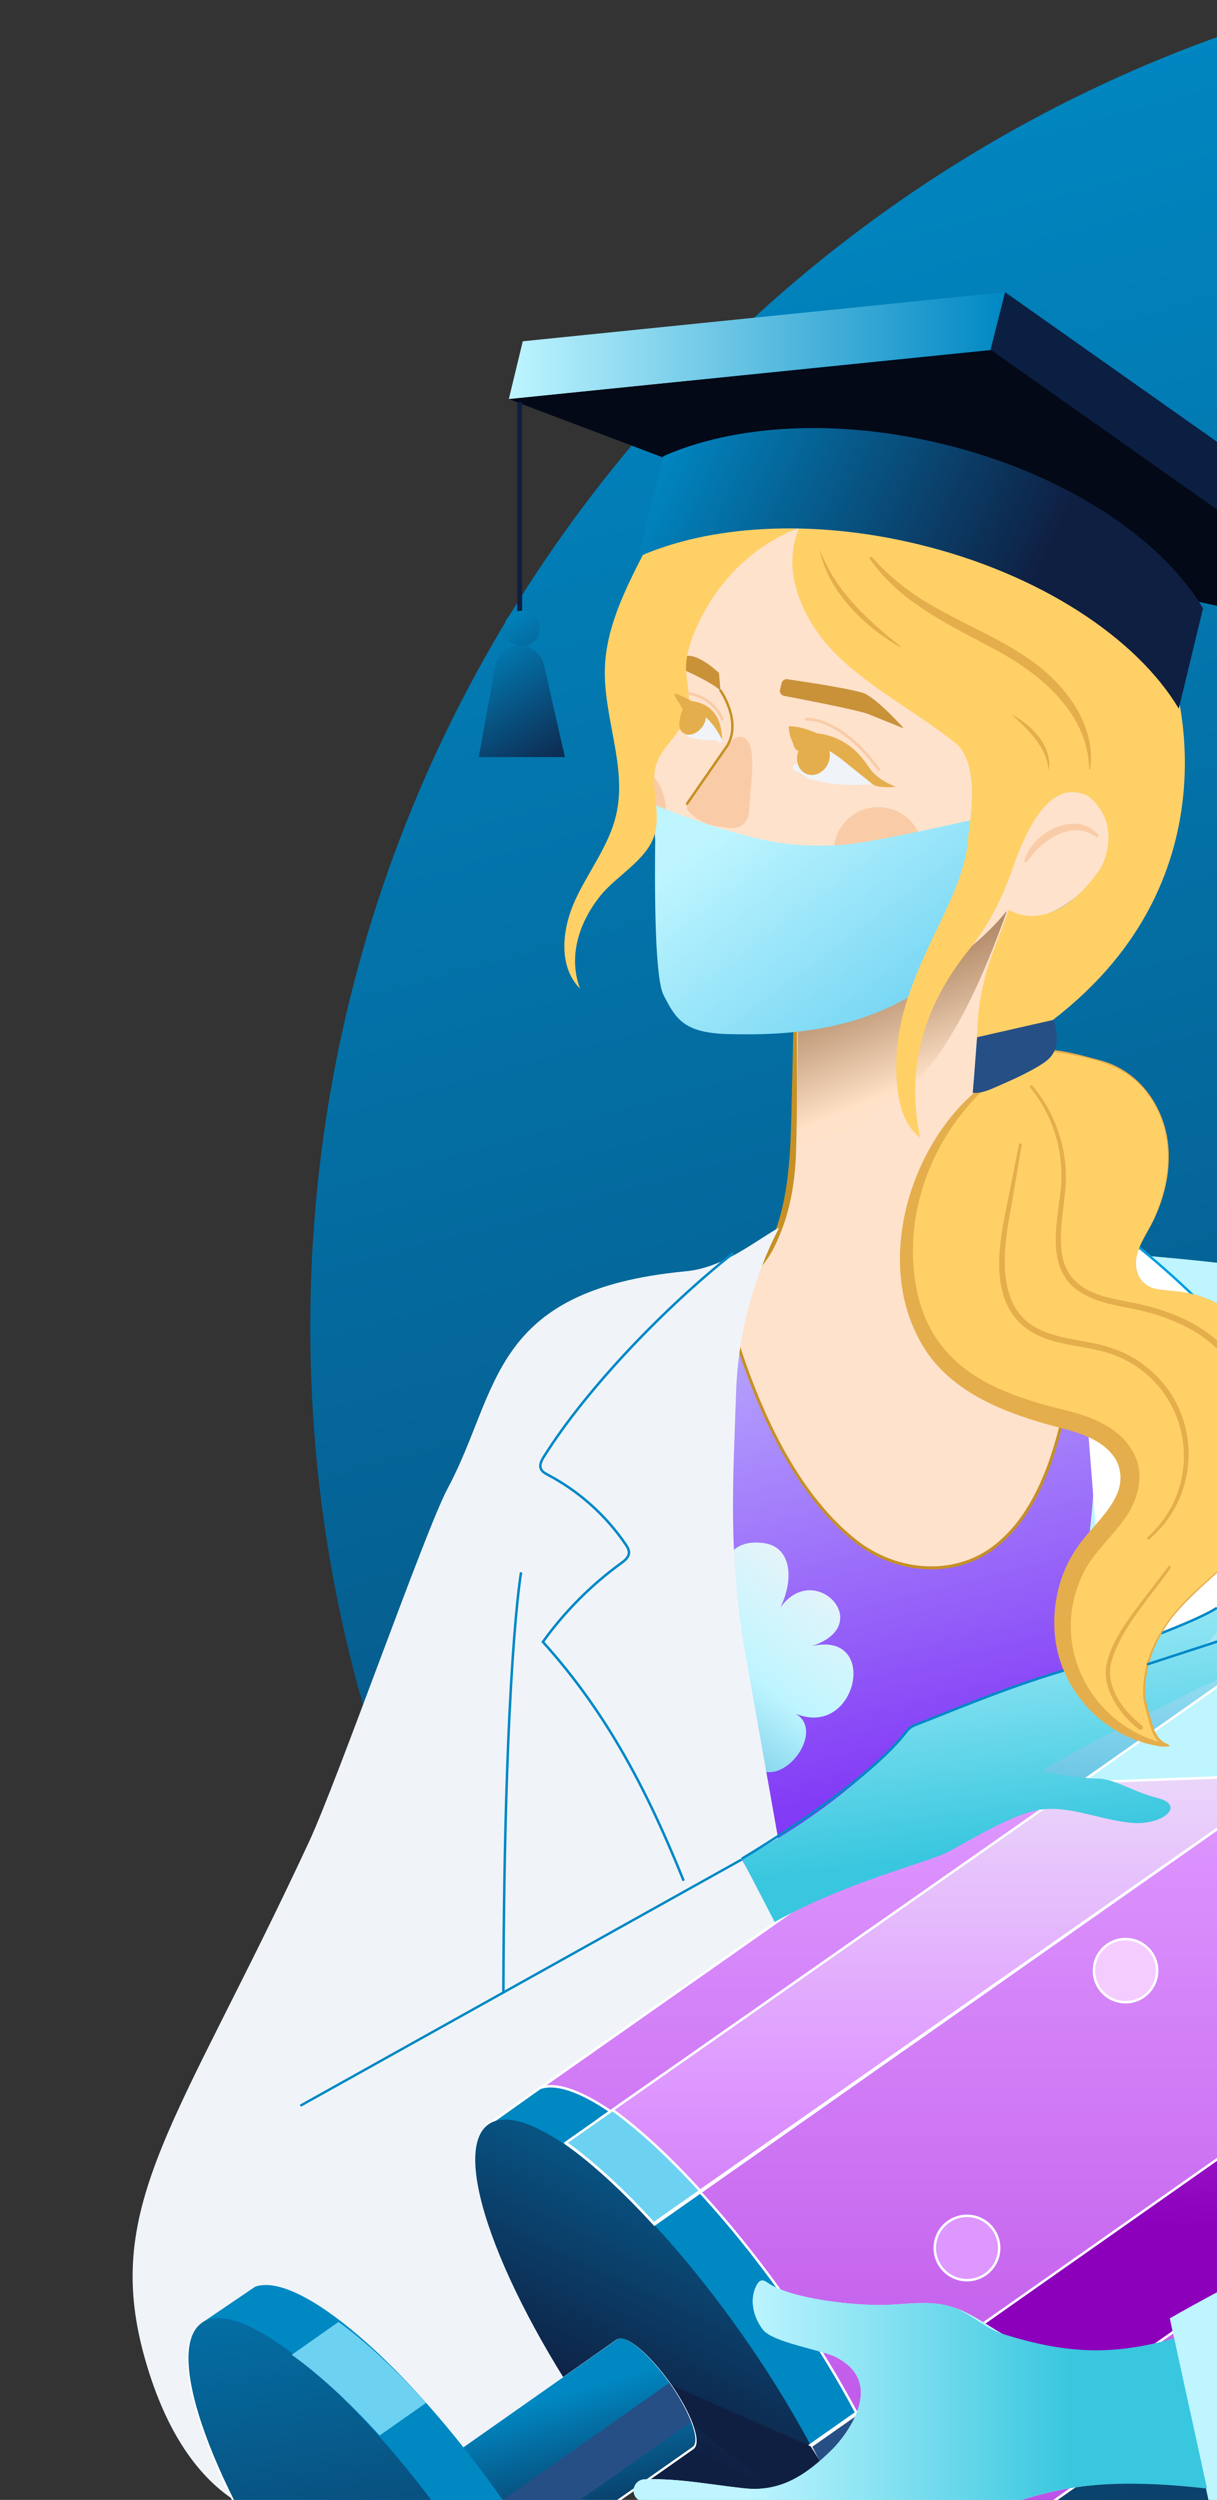<svg width="204" height="419" viewBox="0 0 204 419" fill="none" xmlns="http://www.w3.org/2000/svg">
<rect x="0" y="0" width="204" height="419" fill="#333333" stroke="none"/>
<g clip-path="url(#clip0_554_11327)">
<path d="M282.037 452.245C409.076 452.245 512.062 349.363 512.062 222.452C512.062 95.541 409.076 -7.34 282.037 -7.34C154.998 -7.34 52.012 95.541 52.012 222.452C52.012 349.363 154.998 452.245 282.037 452.245Z" fill="url(#paint0_linear_554_11327)"/>
<path d="M202.333 224.903H114.598V358.268H202.333V224.903Z" fill="url(#paint1_linear_554_11327)" stroke="#264F85" stroke-width="0.416" stroke-miterlimit="10"/>
<path d="M135.962 275.925C147.058 272.434 136.551 261.34 130.821 269.433C133.192 264.432 132.553 259.271 128.071 258.643C127.862 258.613 127.662 258.593 127.472 258.573C121.403 258.064 120.255 263.549 121.588 268.894C111.331 253.686 102.322 278.966 117.445 279.161C102.441 283.01 111.176 300.542 122.526 288.664C121.633 292.469 124.642 296.752 128.371 296.981C132.708 297.729 137.914 289.871 133.357 287.218C143.649 291.536 147.602 273.108 135.962 275.925Z" fill="url(#paint2_linear_554_11327)"/>
<path d="M133.333 167.149C133.378 174.219 133.303 181.295 133.108 188.36C132.944 194.284 132.669 200.317 130.608 205.871C128.546 211.426 126.61 214.004 120.93 215.694C120.93 215.694 131.706 264.125 157.056 262.769C181.244 261.472 180.43 216.427 180.43 216.427C180.43 216.427 165.576 211.785 170.408 136.344C168.097 137.99 166.315 141.261 166.315 141.261L162.761 147C155.04 155.232 145.806 161.903 135.559 166.65L133.133 167.772" fill="#FEE2CC"/>
<path d="M133.573 167.148C133.558 175.091 133.713 186.086 133.408 193.909C133.184 198.402 132.42 202.924 130.658 207.088C129.804 209.157 128.741 211.261 127.039 212.857C125.367 214.452 123.171 215.315 120.995 215.918L121.16 215.639C124.863 230.164 131.467 248.503 143.505 258.051C150.433 263.556 160.615 264.394 167.473 258.325C171.257 255.055 173.707 250.522 175.469 245.9C178.918 236.516 180.106 226.379 180.191 216.427L180.356 216.651C180.096 216.561 179.936 216.427 179.732 216.312C179.208 215.953 178.688 215.444 178.269 214.961C176.557 212.996 175.484 210.533 174.516 208.14C172.784 203.283 171.676 198.147 170.977 193.047C169.994 186.445 169.575 179.13 169.33 172.454C169.135 164.875 169.265 156.797 169.505 149.218C169.609 147.194 170.054 138.453 170.163 136.329L170.538 136.538C169.674 137.167 168.926 137.959 168.252 138.807C166.979 140.422 164.134 145.299 162.961 147.124C154.651 156.054 144.399 163.105 133.233 167.991L133.034 167.562C144.094 162.761 154.456 155.565 162.557 146.88L166.026 141.28C167.144 139.365 168.456 137.501 170.268 136.159L170.668 135.87L170.643 136.369C170.528 138.488 170.079 147.398 169.984 149.248C169.639 160.292 169.49 171.726 170.348 182.745C170.867 189.496 171.701 196.542 173.443 203.079C174.286 206.38 175.434 209.645 177.151 212.602C177.685 213.505 178.324 214.372 179.053 215.125C179.502 215.589 180.061 216.068 180.665 216.272C180.595 226.364 179.407 236.571 175.913 246.089C174.122 250.781 171.636 255.379 167.783 258.709C160.74 264.917 150.338 264.099 143.216 258.45C131.062 248.817 124.429 230.408 120.691 215.764L120.641 215.554L120.855 215.479C122.952 214.796 124.983 213.849 126.5 212.318C133.204 204.575 132.45 190.309 132.809 180.521L133.094 167.163H133.568L133.573 167.148Z" fill="#C69024"/>
<path d="M193.968 387.097C196.504 402.569 204.101 416.022 205.254 431.633C305.527 423.012 329.63 398.69 290.823 330.294C286.046 321.878 273.528 297.605 268.887 287.194C229.191 213.508 251.053 214.6 170.41 208.841C170.41 208.841 188.817 220.09 181.895 262.039C174.972 303.987 165.344 401.332 165.344 401.332L193.973 387.092L193.968 387.097Z" fill="url(#paint3_linear_554_11327)"/>
<path d="M130.474 308.375L124.35 311.651L134.687 330.07L124.35 359.807C82.419 428.651 37.214 442.598 24.122 394.71C17.179 369.321 30.016 355.549 51.778 308.749C56.644 298.288 71.323 256.384 75.022 249.503C83.811 233.164 81.875 216.196 115.007 213.069C121.291 212.476 126.591 207.988 130.609 205.745C126.172 214.391 123.706 223.79 123.387 233.353C122.888 248.336 121.999 260.667 125.009 277.59L130.474 308.37V308.375Z" fill="url(#paint4_linear_554_11327)"/>
<path d="M122.922 210.029C112.036 218.59 98.525 232.422 91.168 244.149C90.779 244.772 90.379 245.535 90.679 246.208C90.894 246.682 91.393 246.951 91.852 247.196C97.048 249.943 101.555 253.972 104.859 258.828C105.158 259.267 105.458 259.751 105.428 260.279C105.383 261.037 104.704 261.576 104.085 262.025C99.059 265.679 94.622 270.147 90.998 275.193C101.879 287.225 108.647 300.488 114.597 315.227" stroke="#0088C7" stroke-width="0.416" stroke-miterlimit="10"/>
<path d="M87.349 263.531C87.349 263.531 84.544 279.108 84.379 333.95" stroke="#0088C7" stroke-width="0.416" stroke-miterlimit="10"/>
<path d="M50.355 352.932L124.35 311.651" stroke="#0088C3" stroke-width="0.403" stroke-miterlimit="10"/>
<path d="M179.312 200.504C195.749 211.429 209.964 225.669 220.859 242.113C221.603 243.235 222.362 244.502 222.162 245.833C222.007 246.88 221.279 247.743 220.585 248.546C216.792 252.904 212.998 257.261 209.2 261.619C212.943 264.496 216.342 267.827 219.297 271.507C219.876 272.23 220.46 273.008 220.595 273.925C220.765 275.087 220.176 276.214 219.607 277.246C208.606 297.046 195.639 316.248 190.123 338.212" fill="white"/>
<path d="M179.312 200.504C195.749 211.429 209.964 225.669 220.859 242.113C221.603 243.235 222.362 244.502 222.162 245.833C222.007 246.88 221.279 247.743 220.585 248.546C216.792 252.904 212.998 257.261 209.2 261.619C212.943 264.496 216.342 267.827 219.297 271.507C219.876 272.23 220.46 273.008 220.595 273.925C220.765 275.087 220.176 276.214 219.607 277.246C208.606 297.046 195.639 316.248 190.123 338.212" stroke="#009EDE" stroke-width="0.403" stroke-miterlimit="10"/>
<path d="M81.879 356.08L142.961 442.849L261.133 359.829L261.099 359.78C261.298 359.685 261.493 359.575 261.677 359.45C268.221 354.853 292.513 311.982 272.718 283.86C251.54 253.774 207.143 268.084 200.6 272.681C200.42 272.811 200.251 272.955 200.091 273.11L200.056 273.06L81.884 356.08H81.879Z" fill="url(#paint5_linear_554_11327)" stroke="white" stroke-width="0.416" stroke-miterlimit="10"/>
<path d="M81.879 356.08L142.961 442.849L261.133 359.829L261.099 359.779C261.298 359.685 261.493 359.575 261.677 359.45C267.318 355.486 285.476 322.283 278.163 295.797L163.056 299.053L81.879 356.08Z" fill="url(#paint6_linear_554_11327)" stroke="white" stroke-width="0.416" stroke-miterlimit="10"/>
<path d="M142.629 442.803L151.508 436.566L151.403 436.421C156.279 430.383 147.934 408.324 131.877 385.517C115.821 362.711 97.862 347.403 90.525 349.946L81.676 356.229L142.624 442.803H142.629Z" fill="#0088C3" stroke="white" stroke-width="0.416" stroke-miterlimit="10"/>
<path d="M142.973 442.815C149.516 438.217 141.146 415.067 124.277 391.108C107.409 367.149 88.43 351.453 81.887 356.05C75.343 360.648 83.714 383.797 100.582 407.757C117.451 431.716 136.43 447.412 142.973 442.815Z" fill="url(#paint7_linear_554_11327)"/>
<path d="M268.719 340.094C269.234 333.707 268.63 326.243 265.66 318.609L135.773 409.856C139.402 416.722 142.042 423.034 143.52 428.29L268.719 340.094Z" fill="url(#paint8_linear_554_11327)" stroke="white" stroke-width="0.416" stroke-miterlimit="10"/>
<path d="M151.468 422.955C149.961 417.694 147.301 411.397 143.672 404.561L135.891 410.025C139.519 416.891 142.16 423.204 143.637 428.459L151.473 422.955H151.468Z" fill="#264F85" stroke="white" stroke-width="0.416" stroke-miterlimit="10"/>
<path d="M219.63 271.733C225.82 273.409 232.772 276.515 239.595 281.581L109.709 372.828C104.468 367.094 99.412 362.477 94.965 359.315L219.63 271.733Z" fill="#BEF5FF" stroke="white" stroke-width="0.416" stroke-miterlimit="10"/>
<path d="M111.729 371.132L217.018 297.441L181.101 298.758L100.488 355.161L111.729 371.132Z" fill="url(#paint9_linear_554_11327)" stroke="white" stroke-width="0.416" stroke-miterlimit="10"/>
<path d="M102.68 353.641C107.122 356.837 112.158 361.464 117.369 367.193L109.588 372.658C104.347 366.924 99.291 362.307 94.844 359.145L102.68 353.641Z" fill="#6DD2F2" stroke="white" stroke-width="0.416" stroke-miterlimit="10"/>
<path d="M115.853 406.145L143.635 428.454C143.635 428.454 142.392 419.917 135.888 410.02L112.215 399.599L113.662 401.653C114.626 403.024 115.364 404.54 115.853 406.145Z" fill="url(#paint10_linear_554_11327)"/>
<path d="M188.671 335.585C191.595 335.585 193.966 333.216 193.966 330.295C193.966 327.373 191.595 325.004 188.671 325.004C185.746 325.004 183.375 327.373 183.375 330.295C183.375 333.216 185.746 335.585 188.671 335.585Z" fill="#F5CCFF" stroke="white" stroke-width="0.416" stroke-miterlimit="10"/>
<path d="M162.091 382.171C165.071 382.171 167.486 379.758 167.486 376.781C167.486 373.804 165.071 371.391 162.091 371.391C159.111 371.391 156.695 373.804 156.695 376.781C156.695 379.758 159.111 382.171 162.091 382.171Z" fill="#DE97FF" stroke="white" stroke-width="0.416" stroke-miterlimit="10"/>
<path d="M260.994 359.675C261.194 359.58 261.388 359.47 261.573 359.345C268.116 354.748 292.409 311.877 272.614 283.755C251.436 253.669 207.039 267.979 200.495 272.576C200.316 272.706 200.146 272.85 199.986 273.005L199.951 272.955L198.594 273.907C214.785 265.416 239.522 275.852 255.484 298.529C272.349 322.488 273.033 351.044 257.006 362.302" fill="#8FEAFF"/>
<path d="M260.994 359.675C261.194 359.58 261.388 359.47 261.573 359.345C268.116 354.748 292.409 311.877 272.614 283.755C251.436 253.669 207.039 267.979 200.495 272.576C200.316 272.706 200.146 272.85 199.986 273.005L199.951 272.955L198.594 273.907C214.785 265.416 239.522 275.852 255.484 298.529C272.349 322.488 273.033 351.044 257.006 362.302" stroke="white" stroke-width="0.416" stroke-miterlimit="10"/>
<path d="M82.667 433.829L116.103 410.339C117.461 409.387 115.724 404.575 112.22 399.604C108.716 394.628 104.778 391.372 103.421 392.324L69.984 415.814L82.667 433.829Z" fill="#6DD2F2" stroke="white" stroke-width="0.416" stroke-miterlimit="10"/>
<path d="M80.608 430.907L115.851 406.145C115.122 404.261 113.869 401.952 112.217 399.599L76.32 424.814L80.608 430.902V430.907Z" fill="#009CD8" stroke="white" stroke-width="0.416" stroke-miterlimit="10"/>
<path d="M94.884 476.341L103.659 469.953C108.535 463.915 100.19 441.856 84.133 419.05C68.077 396.243 50.118 380.935 42.781 383.478L33.797 389.571L94.879 476.341H94.884Z" fill="#0088C3" stroke="white" stroke-width="0.416" stroke-miterlimit="10"/>
<path d="M94.906 476.315C101.45 471.717 93.079 448.567 76.211 424.608C59.343 400.649 40.364 384.953 33.82 389.55C27.277 394.148 35.647 417.297 52.516 441.257C69.384 465.216 88.363 480.912 94.906 476.315Z" fill="#00A8E1" stroke="white" stroke-width="0.416" stroke-miterlimit="10"/>
<path d="M56.735 389.397C61.177 392.594 66.213 397.221 71.424 402.95L63.642 408.415C58.402 402.681 53.346 398.063 48.898 394.902L56.735 389.397Z" fill="#6DD2F2" stroke="white" stroke-width="0.416" stroke-miterlimit="10"/>
<path d="M133.504 167.771L133.704 167.676C133.704 167.501 133.704 167.322 133.704 167.147L133.504 167.771Z" fill="#F9CCA7"/>
<path d="M170.773 136.342C168.462 137.988 166.681 141.259 166.681 141.259L163.127 146.998C155.405 155.23 146.172 161.901 135.925 166.648L133.704 167.68C133.738 173.529 133.639 186.553 133.504 192.402C135.191 192.133 149.626 187.54 156.843 177.438C164.35 166.932 168.353 153.36 170.11 149.227C170.264 144.38 170.414 141.942 170.773 136.342Z" fill="url(#paint11_linear_554_11327)"/>
<path d="M151.736 430.686C159.483 427.425 170.633 414.346 168.302 413.808C160.182 411.933 130.888 424.224 122.538 423.456C120.946 423.311 119.304 423.172 117.776 423.595C116.249 424.019 115.096 425.655 114.996 427.056C116.483 429.17 123.291 433.014 124.36 433.209" fill="url(#paint12_linear_554_11327)"/>
<path d="M197.772 394.932C187.879 397.709 176.888 396.313 168.004 391.157C165.059 389.447 162.269 387.313 158.965 386.47C155.416 385.568 151.688 386.256 148.029 386.331C143.188 386.425 132.656 385.368 128.678 382.611C128.369 382.396 128.019 382.162 127.65 382.237C127.315 382.302 127.086 382.601 126.916 382.89C125.544 385.234 126.232 388.355 127.914 390.484C129.596 392.613 137.692 393.84 140.113 395.061C148.658 399.379 141.88 408.195 139.519 410.528L139.504 410.543C134.982 415.011 130.715 417.713 124.73 417.06C117.513 416.272 111.169 414.821 103.797 415.918C106.487 415.52 106.113 419.927 110.53 420.217C110.53 421.653 110.48 421.772 111.099 423.323C111.324 423.886 111.987 424.674 113.57 425.806C115.566 427.232 117.807 428.289 120.163 428.982C127.281 431.076 128.189 432.478 132.282 432.522C138.68 432.592 145.114 430.912 151.198 429.301C152.521 428.952 153.854 428.593 155.057 427.94C156.075 427.387 156.968 426.639 157.892 425.936C163.946 421.304 171.263 418.476 178.77 417.14C186.277 415.804 193.988 415.928 201.56 416.796L197.777 394.927L197.772 394.932Z" fill="#BEF5FF"/>
<path d="M82.667 433.608L116.103 410.118C117.461 409.166 115.724 404.354 112.22 399.383C108.716 394.407 104.778 391.151 103.421 392.103L69.984 415.593L82.667 433.608Z" fill="url(#paint13_linear_554_11327)"/>
<path d="M80.612 430.688L115.855 405.926C115.126 404.041 113.873 401.733 112.221 399.379L76.324 424.594L80.612 430.683V430.688Z" fill="#264F85"/>
<path d="M94.884 476.119L103.659 469.732C108.535 463.694 100.19 441.635 84.133 418.828C68.077 396.022 50.118 380.714 42.781 383.257L33.797 389.35L94.879 476.119H94.884Z" fill="#0088C3"/>
<path d="M94.906 476.094C101.45 471.497 93.079 448.347 76.211 424.387C59.343 400.428 40.364 384.732 33.82 389.329C27.277 393.927 35.647 417.077 52.516 441.036C69.384 464.995 88.363 480.691 94.906 476.094Z" fill="url(#paint14_linear_554_11327)"/>
<path d="M56.739 389.177C61.181 392.373 66.217 397 71.428 402.729L63.646 408.194C58.406 402.46 53.349 397.843 48.902 394.682L56.739 389.177Z" fill="#6DD2F2"/>
<path d="M124.348 311.532C124.348 311.532 142.211 302.616 152.513 289.448C152.513 289.448 156.84 287.184 174.969 281.216C193.097 275.247 198.332 272.395 203.992 269.493C203.992 269.493 206.693 271.747 201.956 275.656C201.956 275.656 208.375 274.335 209.992 273.188C209.992 273.188 213.082 277.92 201.133 282.861C201.133 282.861 180.738 292.943 174.559 296.857C174.559 296.857 180.738 298.094 183.828 298.094C186.918 298.094 189.388 300.153 194.13 301.385C198.871 302.616 194.749 306.117 189.393 305.498C184.038 304.88 179.71 302.821 174.974 303.235C170.237 303.648 162.431 308.585 158.812 310.44C155.193 312.289 141.962 315.391 129.848 322.137L124.353 311.532H124.348Z" fill="url(#paint15_linear_554_11327)"/>
<path d="M124.348 311.532C124.348 311.532 144.832 299.475 151.964 290.196C152.343 289.707 152.843 289.329 153.421 289.114C156.781 287.873 168.031 283.036 177.749 280.159C178.842 279.835 179.915 279.461 180.973 279.042C191.05 275.028 199.89 272.027 203.988 269.499" stroke="#0088C7" stroke-width="0.416" stroke-miterlimit="10"/>
<path d="M205.249 431.633L196.09 388.573C196.09 388.573 236.025 365.263 268.882 358.272" fill="url(#paint16_linear_554_11327)"/>
<path d="M196.816 391.933C186.923 394.71 179.182 394.71 167.996 391.15C164.747 390.118 162.262 387.306 158.957 386.463C155.409 385.561 151.68 386.249 148.022 386.324C143.18 386.418 132.649 385.361 128.671 382.604C128.361 382.39 128.012 382.155 127.642 382.23C127.308 382.295 127.078 382.594 126.909 382.883C125.536 385.227 126.225 388.348 127.907 390.477C129.589 392.606 137.685 393.833 140.106 395.054C148.65 399.373 141.872 408.188 139.512 410.522L139.497 410.537C134.975 415.004 130.707 417.707 124.723 417.053C118.928 416.42 113.692 415.363 108.042 415.538C106.285 415.592 105.536 417.806 106.894 418.918C107.698 419.576 108.781 420.095 110.523 420.21C110.523 421.646 110.473 421.765 111.092 423.316C111.331 423.919 112.08 424.787 113.927 426.053C115.838 427.365 117.959 428.327 120.181 428.98C127.278 431.075 128.191 432.466 132.274 432.516C138.673 432.585 145.107 430.905 151.191 429.295C152.514 428.945 153.846 428.586 155.049 427.933C156.067 427.38 156.961 426.632 157.884 425.929C163.939 421.297 171.256 418.47 178.762 417.133C186.269 415.797 194.754 416.236 202.331 417.103L196.821 391.923L196.816 391.933Z" fill="url(#paint17_linear_554_11327)"/>
<path d="M195.878 292.626C188.86 291.643 182.512 286.792 179.727 280.28C176.941 273.768 177.82 265.83 181.958 260.086C183.53 257.902 185.516 256.042 187.084 253.853C188.646 251.664 189.794 248.977 189.335 246.324C188.865 243.631 186.794 241.443 184.403 240.111C182.018 238.775 179.307 238.152 176.662 237.459C169.06 235.464 161.184 232.433 156.552 226.09C153.612 222.066 152.275 217.045 152.015 212.069C151.396 200.192 156.987 188.16 166.465 180.97C166.929 178.123 169.43 176.847 172.26 176.273C175.09 175.7 178.015 176.303 180.84 176.926C182.931 177.39 185.037 177.874 186.974 178.791C188.311 179.425 189.554 180.267 190.642 181.269C193.897 184.276 195.654 188.699 195.843 193.122C196.033 197.544 194.75 201.947 192.649 205.846C191.885 207.262 191.007 208.643 190.592 210.204C190.178 211.765 190.323 213.575 191.416 214.757C192.824 216.277 195.179 216.237 197.246 216.432C206.599 217.319 214.241 225.691 215.743 234.956C217.246 244.22 213.337 253.823 206.899 260.654C202.956 264.833 198.059 268.193 194.985 273.045C193.502 275.383 192.489 278.011 192.025 280.739C191.7 282.633 191.646 284.613 192.225 286.448C193.058 289.09 193.218 291.833 195.873 292.626H195.878Z" fill="#FFD066"/>
<path d="M196.107 292.675C195.488 292.739 194.69 292.809 194.081 292.635C193.102 292.465 192.124 292.246 191.191 291.917C183.394 289.414 177.445 282.064 176.806 273.847C176.387 268.906 177.58 263.745 180.395 259.616C183.215 255.184 189.723 250.935 187.293 245.112C185.326 241.217 180.659 240.085 176.676 239.033C169.04 236.969 160.909 233.967 155.923 227.421C145.252 212.881 152.728 189.835 166.23 180.925C166.634 178.122 169.424 176.597 171.975 176.138C176.252 175.3 180.609 176.716 184.722 177.793C191.625 179.748 195.882 186.599 195.917 193.57C195.982 197.02 195.159 200.445 193.786 203.597C192.828 205.98 191.106 208.049 190.532 210.577C189.908 213.439 191.415 215.753 194.35 216.122C196.047 216.396 197.789 216.371 199.461 216.79C206.244 218.306 211.715 223.661 214.36 229.959C218.398 239.692 215.064 251.05 208.545 258.903C205.286 262.932 201.023 265.954 197.599 269.813C194.185 273.593 191.914 278.584 191.984 283.719C191.999 285.44 192.668 287.05 193.082 288.691C193.317 289.508 193.587 290.316 194.046 290.994C194.32 291.428 194.7 291.762 195.119 292.036L195.388 292.171C195.503 292.231 195.638 292.281 195.763 292.356C195.922 292.455 196.032 292.59 196.117 292.67L196.107 292.675ZM195.643 292.575C195.528 292.585 195.438 292.645 195.393 292.67C195.318 292.705 195.254 292.63 195.174 292.6C194.565 292.296 194.021 291.822 193.661 291.249C193.162 290.491 192.898 289.638 192.668 288.81C192.259 287.13 191.6 285.485 191.605 283.734C191.55 276.514 195.863 270.581 201.078 266.019C203.599 263.685 206.239 261.461 208.4 258.794C214.914 250.995 218.273 239.697 214.28 229.993C211.66 223.696 206.219 218.341 199.451 216.805C196.996 216.102 194.156 216.715 191.944 215.239C188.82 212.801 190.971 208.583 192.583 205.885C196.277 199.219 197.275 190.438 192.783 183.911C189.683 179.244 184.902 177.768 179.651 176.806C177.15 176.297 174.56 175.923 172.049 176.507C169.659 176.986 167.038 178.367 166.694 181.004C157.186 188.932 151.825 201.512 153.262 213.584C154.351 223.447 159.686 229.659 168.77 233.319C171.555 234.461 174.465 235.334 177.445 236.077C182.236 237.203 187.722 238.894 190.123 243.735C191.865 247.071 190.806 251.19 188.845 254.097C186.224 257.966 182.536 260.733 180.944 265.156C176.527 276.071 182.561 288.127 193.696 291.782L194.754 292.111C195.064 292.211 195.294 292.475 195.648 292.575H195.643Z" fill="#E5AE4C"/>
<path d="M163.281 182.978C164.509 183.018 165.677 182.519 166.8 182.026C169.276 180.944 171.756 179.862 174.067 178.471C174.911 177.962 175.754 177.389 176.288 176.561C177.327 174.946 176.917 172.836 176.473 170.967L175.515 166.928C171.627 167.875 167.619 169.575 164.24 171.719C164.125 171.794 164.015 171.989 164.145 172.034C163.815 175.783 163.606 179.229 163.281 182.973V182.978Z" fill="#264F85" stroke="#264F85" stroke-width="0.416" stroke-miterlimit="10"/>
<path d="M171.303 191.734L169.501 202.299C168.133 209.42 166.616 219.741 174.852 223.097C177.302 224.119 179.918 224.473 182.543 224.987C186.112 225.59 189.686 226.956 192.461 229.354C201.54 236.794 201.45 250.605 192.526 258.11L192.221 257.746C202.303 248.86 199.753 232.645 187.415 227.375C182.478 225.261 176.544 225.939 172.022 222.658C165.728 217.841 167.4 208.866 168.737 202.155L170.839 191.644L171.308 191.729L171.303 191.734Z" fill="#E5AE4C"/>
<path d="M114.811 113.376C115.6 116.168 115.205 119.459 113.523 121.823C112.829 122.8 111.841 123.533 111.102 124.48C109.136 126.988 109.231 130.484 109.415 133.66C109.954 142.835 110.489 152.009 111.028 161.179C111.217 164.455 113.408 167.292 116.548 168.254C121.015 169.625 125.662 170.652 130.214 170.752C132.804 170.807 135.4 170.687 137.97 170.368C148.671 169.027 161.908 161.139 168.691 152.762C170.653 153.829 175.524 155.4 182.272 148.554C185.097 145.687 186.719 141.503 185.706 137.35C185.172 135.161 183.645 133.291 181.484 132.638C178.149 131.631 175.299 133.969 172.964 136.193C175.379 133.48 177.411 129.985 178.888 126.669C182.512 118.532 181.224 108.719 176.732 101.021C172.245 93.322 164.878 87.598 156.817 83.788C151.791 81.41 141.339 78.229 135.829 78.962C129.335 79.824 111.542 101.778 114.811 113.381V113.376Z" fill="#FEE2CC"/>
<path d="M115.402 135.944C115.052 135.545 115.007 134.967 115.292 134.518C116.909 132.005 122.12 124.037 123.303 123.643C124.71 123.174 126.577 123.464 126.003 130.504C125.788 133.152 125.634 135.026 125.529 136.333C125.404 137.859 124.036 138.975 122.509 138.791L120.323 138.532C118.416 138.302 116.664 137.38 115.397 135.939L115.402 135.944Z" fill="#F9CCA7"/>
<path d="M109.352 129.98C109.287 131.207 109.347 132.458 109.417 133.665C109.592 136.637 109.766 139.613 109.941 142.585C110.73 141.578 111.329 140.112 111.578 138.347C112.057 134.946 111.089 131.531 109.352 129.98Z" fill="#F9CCA7"/>
<path d="M130.755 115.587L131.019 114.49C131.124 114.056 131.538 113.777 131.983 113.841C134.723 114.24 143.837 115.611 145.139 116.334C147.7 117.76 151.503 122.093 151.503 122.093L145.479 119.655C143.233 118.892 134.293 117.177 131.429 116.634C130.944 116.544 130.64 116.065 130.755 115.587Z" fill="#C99239"/>
<path d="M114.812 112.379C114.812 112.379 119.045 114.194 120.772 115.74L120.517 112.788C120.517 112.788 117.198 109.592 115.042 109.941L114.812 112.379Z" fill="#C99239"/>
<path d="M147.215 150.215C151.344 150.215 154.692 146.871 154.692 142.746C154.692 138.62 151.344 135.276 147.215 135.276C143.086 135.276 139.738 138.62 139.738 142.746C139.738 146.871 143.086 150.215 147.215 150.215Z" fill="#F9CCA7"/>
<path d="M171.641 144.405C172.968 139.494 180.405 135.49 184.223 140.052L183.874 140.371C179.756 137.175 174.416 140.885 172.075 144.605L171.641 144.405Z" fill="#F9CCA7"/>
<path d="M109.946 134.987C109.946 134.987 109.142 162.69 111.223 166.769C113.31 170.848 114.677 173.181 122.314 173.326C126.446 173.406 133.454 173.5 140.961 171.635C147.32 170.055 154.043 167.063 159.683 161.459L174.851 134.713C174.851 134.713 148.343 140.951 141.924 141.544C139.284 141.788 136.629 141.778 133.983 141.624C124.54 141.08 109.946 134.987 109.946 134.987Z" fill="url(#paint18_linear_554_11327)"/>
<path d="M166.137 58.663L85.289 66.895L87.63 57.202L168.478 48.97L166.137 58.663Z" fill="url(#paint19_linear_554_11327)"/>
<path d="M120.773 115.74C120.773 115.74 124.337 120.811 121.946 124.934L115.168 134.707" fill="#FEE2CC"/>
<path d="M120.773 115.74C120.773 115.74 124.337 120.811 121.946 124.934L115.168 134.707" stroke="#C69024" stroke-width="0.416" stroke-linecap="round" stroke-linejoin="round"/>
<path d="M169.207 147.042C167.306 151.929 165.439 155.424 162.165 159.523C154.833 168.702 151.773 179.198 154.239 190.681C151.029 188.163 150.375 183.82 150.251 179.747C149.746 163.567 161.516 152.058 162.274 140.545C162.409 138.486 164.615 128.07 160.053 124.45C153.734 119.439 146.442 115.674 140.603 110.115C134.763 104.56 130.71 95.794 133.999 88.44C127.605 90.843 122.18 95.58 118.701 101.434C117.049 104.216 115.392 107.667 115.043 110.933C114.703 114.119 116.355 117.479 114.893 120.556C113.84 122.765 111.943 124.545 110.675 126.639C108.259 130.628 111.035 135.43 109.712 139.902C108.439 144.205 103.223 146.803 100.468 150.343C96.979 154.826 95.252 160.36 97.219 165.691C93.5 161.931 94.219 155.624 96.435 150.822C98.651 146.02 102.095 141.717 103.288 136.566C105.165 128.444 101.072 120.107 101.402 111.78C101.671 105.039 104.806 98.786 107.875 92.773C110.835 86.979 114.239 80.751 120.228 78.193C128.728 74.563 137.343 74.13 146.567 74.708C158.301 75.446 168.753 85.044 178.725 91.267C188.698 97.485 197.777 101.17 196.474 112.842C196.474 112.842 208.259 146.569 176.474 170.961L163.782 173.848L163.802 173.065C163.917 168.458 164.81 163.906 166.437 159.598L169.127 152.482C169.127 152.482 176.325 157.533 184.625 145.312C184.625 145.312 188.289 138.476 182.684 133.659C182.324 133.35 181.79 133.136 181.226 132.976C174.114 130.947 170.28 144.265 169.202 147.037L169.207 147.042Z" fill="#FFD066"/>
<path d="M236.816 108.56L165.98 58.863L168.476 48.97L239.157 98.867L236.816 108.56Z" fill="#0B1F43"/>
<path d="M236.817 108.56L141.41 88.126L85.289 66.895L166.137 58.663L236.817 108.56Z" fill="#030917"/>
<path d="M157.911 74.39C140.067 70.087 123.022 71.219 111.168 76.469L107.105 93.287C118.96 88.037 136.005 86.905 153.848 91.208C174.257 96.13 190.494 106.9 197.596 118.777L201.659 101.958C194.552 90.081 178.32 79.311 157.911 74.39Z" fill="url(#paint20_linear_554_11327)"/>
<path d="M169.5 119.678C172.854 121.498 176.478 124.959 175.794 129.117C175.385 125.088 172.33 122.296 169.5 119.678Z" fill="#E5AE4C"/>
<path d="M137.398 92.046C139.889 98.906 145.399 103.938 150.985 108.365C151.044 108.41 150.98 108.515 150.915 108.47C144.865 105.089 138.616 98.886 137.403 92.04L137.398 92.046Z" fill="#E5AE4C"/>
<path d="M146.208 93.427C149.128 96.732 152.612 99.445 156.44 101.619C164.062 106.037 173.136 109.003 178.756 116.278C181.556 119.798 183.438 124.416 182.724 128.938C182.714 129.033 182.554 129.023 182.559 128.923C182.439 119.833 174.828 113.281 167.426 109.213C159.689 104.994 151.069 101.24 145.834 93.721C145.759 93.616 145.779 93.466 145.889 93.387C145.988 93.317 146.123 93.332 146.203 93.421L146.208 93.427Z" fill="#E5AE4C"/>
<path d="M172.923 181.821C177.051 186.578 179.152 193.05 178.588 199.353C177.695 207.729 175.698 215.199 186.18 217.572C187.672 217.936 189.199 218.195 190.737 218.524C195.348 219.507 199.945 221.267 203.614 224.318C207.113 227.325 210.332 231.947 209.833 236.759L209.359 236.774C208.281 230.367 204.927 225.635 199.167 222.573C196.477 221.127 193.532 220.155 190.527 219.502C187.467 218.829 184.248 218.445 181.463 216.819C175.034 213.075 177.195 205.286 177.809 199.288C178.448 193.19 176.522 186.857 172.559 182.13L172.918 181.821H172.923Z" fill="#E5AE4C"/>
<path d="M196.211 262.837C192.917 267.569 187.801 272.979 186.279 278.593C185.236 282.712 188.3 286.8 191.425 289.189C191.615 289.323 191.654 289.592 191.515 289.777C191.375 289.961 191.11 290.001 190.926 289.862C189.828 289.044 188.864 288.077 188.026 287.01C186.374 284.871 185.061 282.218 185.386 279.426C186.124 275.432 188.645 272.021 191.016 268.865L195.832 262.547C196.012 262.318 196.401 262.572 196.211 262.832V262.837Z" fill="#E5AE4C"/>
<path d="M87.109 67.368V102.84" stroke="#0F1F42" stroke-width="0.836" stroke-miterlimit="10"/>
<path d="M87.471 108.31C89.114 108.31 90.446 106.979 90.446 105.338C90.446 103.697 89.114 102.366 87.471 102.366C85.828 102.366 84.496 103.697 84.496 105.338C84.496 106.979 85.828 108.31 87.471 108.31Z" fill="url(#paint21_linear_554_11327)"/>
<path d="M94.697 126.894H80.242L83.022 111.626C83.382 109.646 85.109 108.21 87.12 108.21C89.067 108.21 90.749 109.557 91.183 111.451L94.697 126.899V126.894Z" fill="url(#paint22_linear_554_11327)"/>
<path d="M209.99 273.194L192.426 278.918" stroke="#0088C7" stroke-width="0.416" stroke-miterlimit="10" stroke-linecap="round"/>
<path d="M116.288 118.627C115.709 118.417 114.461 117.953 115.17 119.04C115.17 119.04 113.852 121.763 114.81 122.999C115.769 124.236 120.101 124.086 120.101 124.086L120.595 124.485C120.875 124.595 121.154 124.331 121.059 124.047L120.61 122.9C119.657 120.92 118.359 119.389 116.293 118.632L116.288 118.627Z" fill="#F0F4F8"/>
<path d="M134.452 124.915C134.452 124.915 135.59 122.088 146.266 131.437C146.266 131.437 140.446 132.025 135.735 130.57C135.006 130.345 134.487 129.552 133.229 129.188C133.079 129.143 132.69 128.755 133.019 128.266C133.199 128.002 133.778 128.201 133.688 127.353C133.503 125.553 134.452 124.915 134.452 124.915Z" fill="#F0F4F8"/>
<path d="M138.865 127.835C139.495 126.242 138.884 124.507 137.499 123.961C136.115 123.414 134.482 124.263 133.852 125.856C133.222 127.449 133.833 129.183 135.218 129.73C136.602 130.276 138.235 129.428 138.865 127.835Z" fill="#E5AE4C"/>
<path d="M150.102 131.812C150.461 131.857 147.222 132.181 146.259 131.433L141.652 127.728C135.123 122.358 133.861 125.863 133.861 125.863C133.861 125.863 132.179 124.183 132.224 121.725C132.224 121.725 138.732 121.326 146.034 130.48C146.034 130.48 147.587 131.513 150.107 131.807L150.102 131.812Z" fill="#E5AE4C"/>
<path d="M147.307 128.998C140.754 120.018 135.129 120.532 135.129 120.532" stroke="#F9CCA7" stroke-width="0.438" stroke-linecap="round" stroke-linejoin="round"/>
<path d="M115.694 118.193C115.115 117.984 113.867 117.52 114.576 118.607C114.576 118.607 113.258 121.329 114.216 122.566C114.401 122.8 114.706 122.985 115.08 123.129C116.308 123.269 117.586 122.451 118.125 121.085C118.269 120.716 118.344 120.342 118.364 119.978C117.64 119.205 116.772 118.592 115.689 118.193H115.694Z" fill="#E5AE4C"/>
<path d="M121.053 124.042C121.053 124.042 118.668 118.582 114.57 118.607C114.57 118.607 113.062 117.246 113.062 116.204C113.062 116.204 119.89 118.193 121.053 124.047V124.042Z" fill="#E5AE4C"/>
<path d="M115.43 116.204C115.43 116.204 119.512 116.742 121.055 120.532" stroke="#F9CCA7" stroke-width="0.438" stroke-linecap="round" stroke-linejoin="round"/>
<path d="M150.104 131.811C150.463 131.856 147.224 132.18 146.261 131.432L143.795 128.904C142.422 127.498 140.81 126.326 139.008 125.533C134.621 123.599 133.857 125.867 133.857 125.867C133.857 125.867 132.789 125.733 132.829 123.275C132.829 123.275 140.526 120.702 145.582 128.495C146.6 130.066 148.302 131.158 150.024 131.801C150.049 131.811 150.074 131.806 150.099 131.811H150.104Z" fill="#E5AE4C"/>
<path d="M147.307 128.998C140.754 120.018 135.129 120.532 135.129 120.532" stroke="#F9CCA7" stroke-width="0.438" stroke-linecap="round" stroke-linejoin="round"/>
<path d="M121.054 124.041C121.054 124.041 120.006 118.776 114.805 119.16C114.805 119.16 113.922 118.596 113.922 117.554C113.922 117.554 120.925 116.203 121.054 124.046V124.041Z" fill="#E5AE4C"/>
<path d="M115.43 116.204C115.43 116.204 119.512 116.742 121.055 120.532" stroke="#F9CCA7" stroke-width="0.438" stroke-linecap="round" stroke-linejoin="round"/>
</g>
<defs>
<linearGradient id="paint0_linear_554_11327" x1="218.194" y1="-11.584" x2="379.381" y2="580.477" gradientUnits="userSpaceOnUse">
<stop stop-color="#0088C3"/>
<stop offset="1" stop-color="#0F1F42"/>
</linearGradient>
<linearGradient id="paint1_linear_554_11327" x1="135.631" y1="198.447" x2="182.613" y2="390.486" gradientUnits="userSpaceOnUse">
<stop stop-color="#C5C3FF"/>
<stop offset="0.51" stop-color="#833CF6"/>
<stop offset="1" stop-color="#6B00F8"/>
</linearGradient>
<linearGradient id="paint2_linear_554_11327" x1="156.245" y1="253.269" x2="106.744" y2="320.255" gradientUnits="userSpaceOnUse">
<stop offset="0.18" stop-color="#F0F4F8"/>
<stop offset="0.48" stop-color="#BEF5FF"/>
<stop offset="1" stop-color="#0088C3"/>
</linearGradient>
<linearGradient id="paint3_linear_554_11327" x1="163.941" y1="270.665" x2="544.979" y2="705.198" gradientUnits="userSpaceOnUse">
<stop offset="0.2" stop-color="#BEF5FF"/>
<stop offset="0.76" stop-color="#39C7DF"/>
</linearGradient>
<linearGradient id="paint4_linear_554_11327" x1="46.497" y1="269.413" x2="341.57" y2="605.488" gradientUnits="userSpaceOnUse">
<stop offset="0.15" stop-color="#F0F4F8"/>
<stop offset="0.39" stop-color="#F0F4F8"/>
</linearGradient>
<linearGradient id="paint5_linear_554_11327" x1="175.035" y1="234.223" x2="181.809" y2="343.645" gradientUnits="userSpaceOnUse">
<stop offset="0.3" stop-color="#BEF5FF"/>
<stop offset="0.47" stop-color="#8CD8EF"/>
<stop offset="0.84" stop-color="#289FCF"/>
<stop offset="1" stop-color="#0088C3"/>
</linearGradient>
<linearGradient id="paint6_linear_554_11327" x1="180.875" y1="237.618" x2="180.875" y2="492.636" gradientUnits="userSpaceOnUse">
<stop offset="0.25" stop-color="#DE97FF"/>
<stop offset="1" stop-color="#A827D8"/>
</linearGradient>
<linearGradient id="paint7_linear_554_11327" x1="140.522" y1="339.239" x2="108.552" y2="407.828" gradientUnits="userSpaceOnUse">
<stop stop-color="#0088C3"/>
<stop offset="1" stop-color="#0F1F42"/>
</linearGradient>
<linearGradient id="paint8_linear_554_11327" x1="198.778" y1="268.184" x2="202.344" y2="373.233" gradientUnits="userSpaceOnUse">
<stop offset="0.47" stop-color="#DE97FF"/>
<stop offset="0.53" stop-color="#B940DD"/>
<stop offset="1" stop-color="#8C00BC"/>
</linearGradient>
<linearGradient id="paint9_linear_554_11327" x1="158.751" y1="237.617" x2="158.751" y2="492.635" gradientUnits="userSpaceOnUse">
<stop offset="0.14" stop-color="#F0F4F8"/>
<stop offset="0.44" stop-color="#DE97FF"/>
<stop offset="0.83" stop-color="#A827D8"/>
</linearGradient>
<linearGradient id="paint10_linear_554_11327" x1="112.22" y1="414.029" x2="143.64" y2="414.029" gradientUnits="userSpaceOnUse">
<stop stop-color="#0F1F42"/>
<stop offset="1" stop-color="#0F1F42"/>
</linearGradient>
<linearGradient id="paint11_linear_554_11327" x1="167.704" y1="202.658" x2="149.702" y2="158.284" gradientUnits="userSpaceOnUse">
<stop offset="0.52" stop-color="#FFE2C7"/>
<stop offset="0.74" stop-color="#D3B091"/>
<stop offset="0.91" stop-color="#B68F6D"/>
<stop offset="1" stop-color="#AB8360"/>
</linearGradient>
<linearGradient id="paint12_linear_554_11327" x1="114.986" y1="423.411" x2="168.612" y2="423.411" gradientUnits="userSpaceOnUse">
<stop offset="0.2" stop-color="#BEF5FF"/>
<stop offset="0.76" stop-color="#39C7DF"/>
</linearGradient>
<linearGradient id="paint13_linear_554_11327" x1="82.687" y1="375.15" x2="121.7" y2="510.725" gradientUnits="userSpaceOnUse">
<stop offset="0.2" stop-color="#0088C3"/>
<stop offset="0.24" stop-color="#0372A8"/>
<stop offset="0.33" stop-color="#094571"/>
<stop offset="0.4" stop-color="#0D294E"/>
<stop offset="0.44" stop-color="#0F1F42"/>
</linearGradient>
<linearGradient id="paint14_linear_554_11327" x1="53.414" y1="354.452" x2="70.919" y2="480.153" gradientUnits="userSpaceOnUse">
<stop stop-color="#0088C3"/>
<stop offset="1" stop-color="#0F1F42"/>
</linearGradient>
<linearGradient id="paint15_linear_554_11327" x1="160.235" y1="238.908" x2="172.414" y2="331.699" gradientUnits="userSpaceOnUse">
<stop offset="0.2" stop-color="#BEF5FF"/>
<stop offset="0.76" stop-color="#39C7DF"/>
</linearGradient>
<linearGradient id="paint16_linear_554_11327" x1="198.006" y1="359.578" x2="371.353" y2="516.872" gradientUnits="userSpaceOnUse">
<stop offset="0.2" stop-color="#BEF5FF"/>
<stop offset="0.6" stop-color="#39C7DF"/>
</linearGradient>
<linearGradient id="paint17_linear_554_11327" x1="106.195" y1="407.375" x2="202.326" y2="407.375" gradientUnits="userSpaceOnUse">
<stop offset="0.2" stop-color="#BEF5FF"/>
<stop offset="0.76" stop-color="#39C7DF"/>
</linearGradient>
<linearGradient id="paint18_linear_554_11327" x1="122.753" y1="123.853" x2="198.556" y2="225.794" gradientUnits="userSpaceOnUse">
<stop offset="0.09" stop-color="#BEF5FF"/>
<stop offset="0.47" stop-color="#6DD2F2"/>
</linearGradient>
<linearGradient id="paint19_linear_554_11327" x1="85.289" y1="57.93" x2="168.478" y2="57.93" gradientUnits="userSpaceOnUse">
<stop stop-color="#BEF5FF"/>
<stop offset="1" stop-color="#0088C3"/>
</linearGradient>
<linearGradient id="paint20_linear_554_11327" x1="110.924" y1="72.864" x2="171.9" y2="101.078" gradientUnits="userSpaceOnUse">
<stop stop-color="#0088C3"/>
<stop offset="1" stop-color="#0F1F42"/>
</linearGradient>
<linearGradient id="paint21_linear_554_11327" x1="78.726" y1="91.476" x2="100.671" y2="126.34" gradientUnits="userSpaceOnUse">
<stop offset="0.28" stop-color="#0088C3"/>
<stop offset="1" stop-color="#0F1F42"/>
</linearGradient>
<linearGradient id="paint22_linear_554_11327" x1="71.323" y1="96.134" x2="93.267" y2="131.002" gradientUnits="userSpaceOnUse">
<stop offset="0.32" stop-color="#0088C3"/>
<stop offset="1" stop-color="#0F1F42"/>
</linearGradient>
<clipPath id="clip0_554_11327">
<rect width="440" height="557" fill="white" transform="translate(0.633 -51.716)"/>
</clipPath>
</defs>
</svg>

